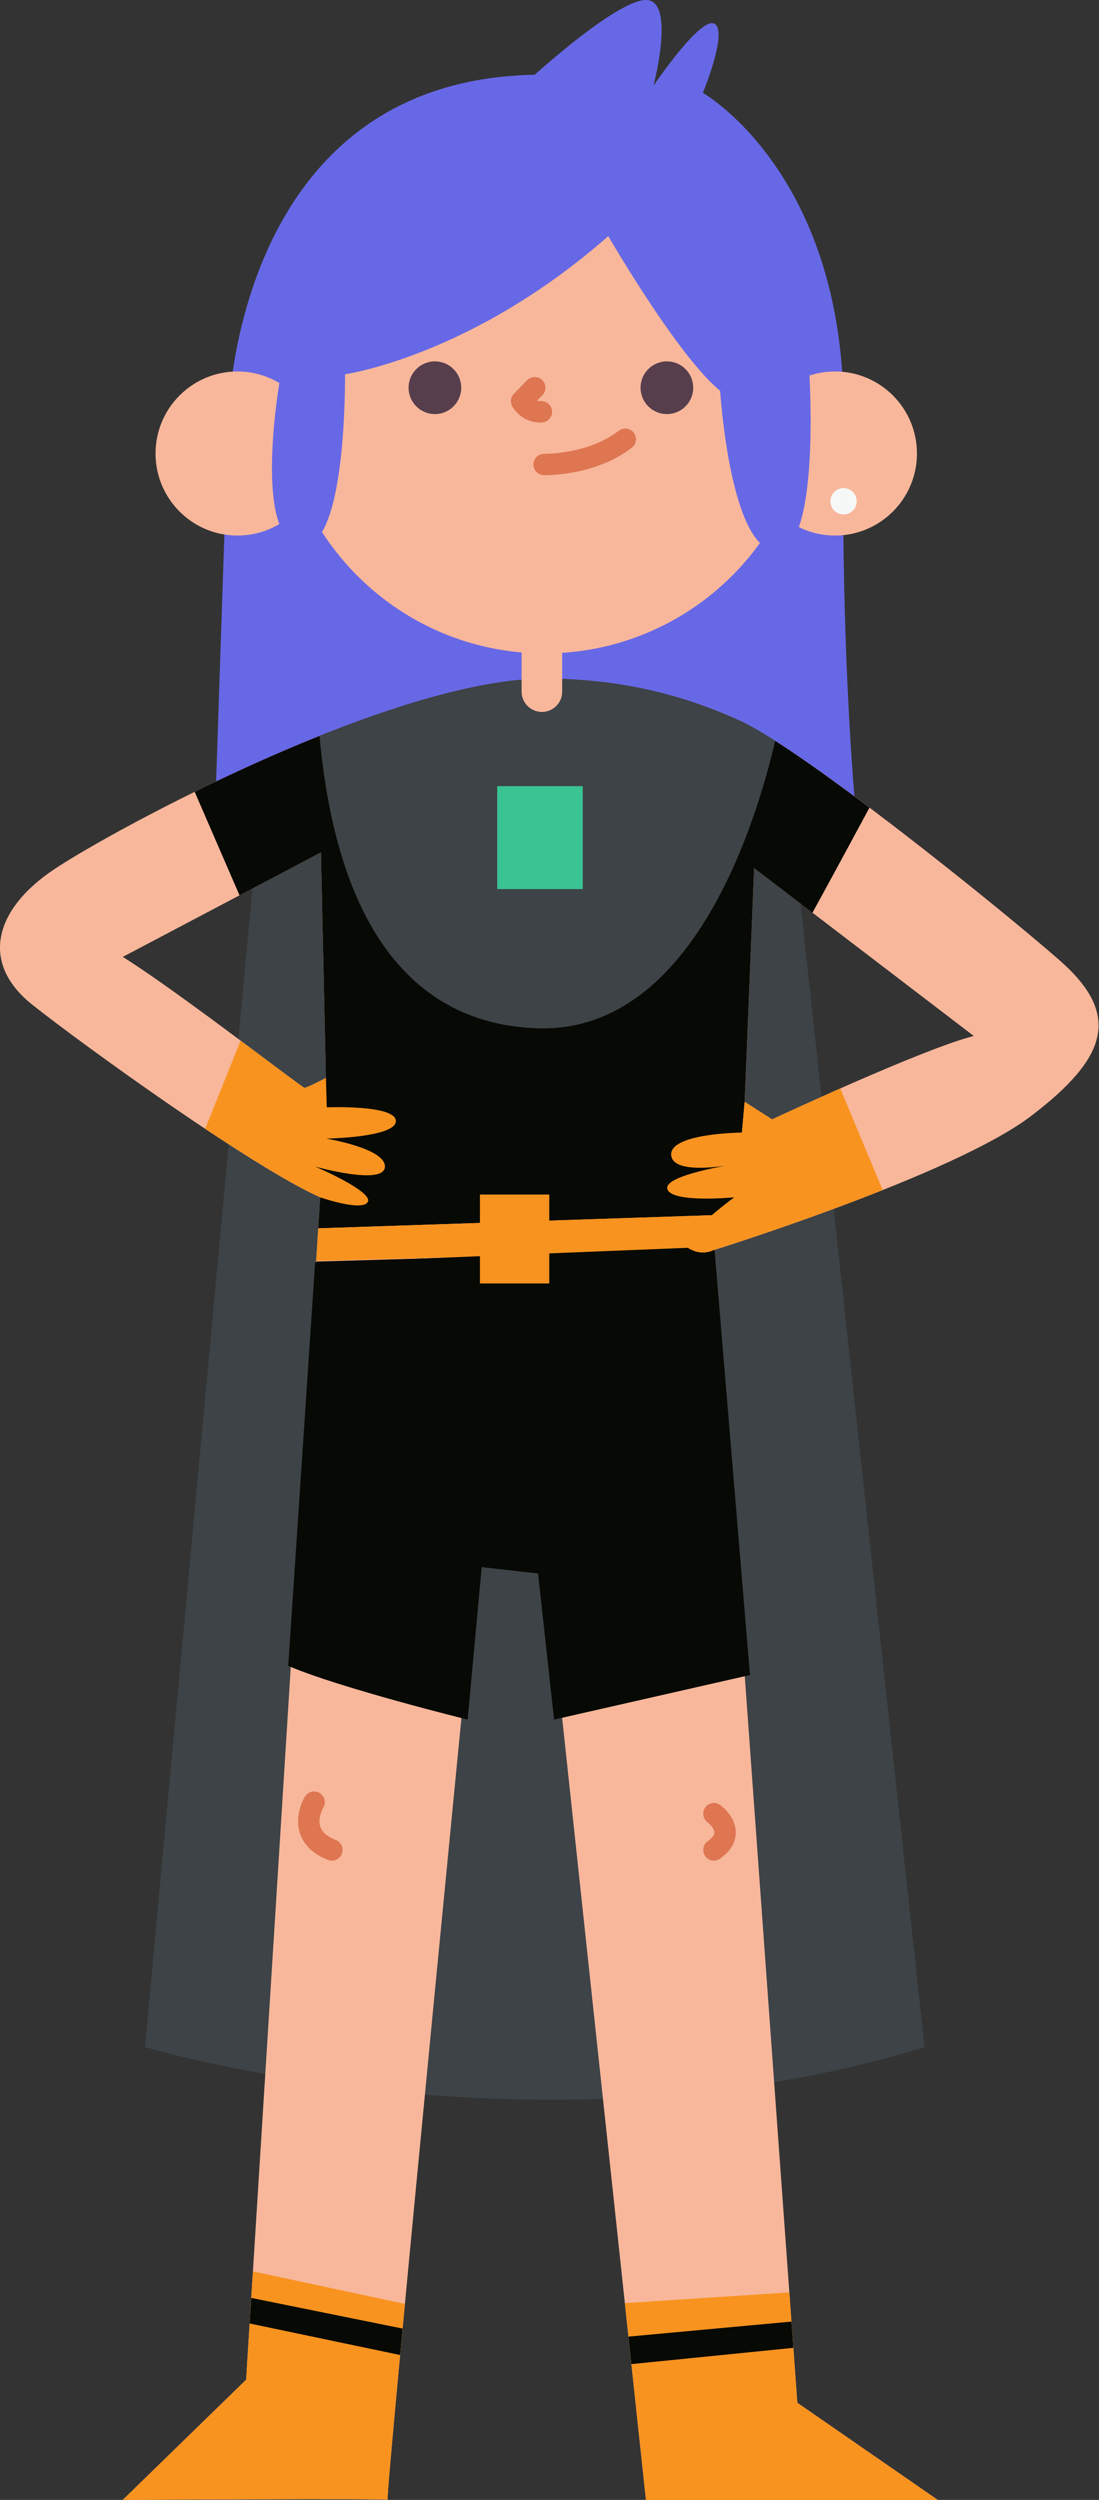 <svg width="154" height="350" viewBox="0 0 154 350" fill="none" xmlns="http://www.w3.org/2000/svg">
<rect x="0" y="0" width="154" height="350" fill="#333333" stroke="none"/>
<path d="M36.105 116.451L20.31 286.597C20.31 286.597 75.76 303.197 129.554 286.597L111.418 119.496L36.105 116.451Z" fill="#3D4347"/>
<path d="M31.977 58.882C31.977 58.882 32.355 11.236 74.933 10.466C74.933 10.466 86.926 -0.447 90.767 0.014C94.609 0.475 91.568 12.003 91.568 12.003C91.568 12.003 98.145 2.281 100.106 3.319C102.066 4.358 98.492 13.002 98.492 13.002C98.492 13.002 118.666 24.416 118.205 58.882C117.744 93.348 120.049 115.022 120.049 115.022L30.134 113.869L31.977 58.882Z" fill="#6768E6"/>
<path d="M148.461 134.434C139.853 126.903 112.495 104.923 103.734 100.927C94.973 96.93 86.212 95.085 76.682 95.01C55.351 94.838 15.931 116.106 7.517 121.754C-0.897 127.401 -2.744 134.895 4.52 140.659C11.783 146.422 35.299 163.369 44.866 167.633L34.491 333.168L17.2 349.998C17.2 349.998 54.78 349.768 54.319 349.998C53.857 350.229 67.69 209.593 67.69 209.593L75.529 210.285L90.515 349.998H131.4L111.726 336.396L100.045 175.011C100.045 175.011 133.552 164.558 144.464 156.259C155.377 147.959 157.067 141.965 148.461 134.434ZM42.677 152.301C42.33 152.301 24.808 138.698 17.2 133.971L44.982 119.33L45.674 150.915C45.674 150.915 43.022 152.301 42.677 152.301ZM108.19 156.72L104.348 154.261L105.676 121.54L136.45 145.039C129.205 146.884 108.19 156.72 108.19 156.72Z" fill="#F8B79B"/>
<path d="M76.68 95.01C63.292 94.901 42.782 103.24 27.28 110.861L33.564 125.349L44.979 119.334L45.671 150.92L40.812 157.233C40.812 157.233 44.501 166.473 44.865 167.635C44.889 167.709 44.881 167.777 44.852 167.844L44.593 171.972L102.041 170.057L105.983 168.772L103.963 158.568L104.347 154.265L105.675 121.544L113.849 127.785C116.595 122.787 120.044 116.402 121.837 113.076C114.367 107.46 107.41 102.609 103.732 100.933C94.972 96.93 86.211 95.086 76.68 95.01Z" fill="#070904"/>
<path d="M45.788 155.028L45.672 150.917C45.672 150.917 43.02 152.3 42.675 152.3C42.514 152.3 38.6 149.331 33.714 145.694L28.749 158.035C35.059 162.234 41.064 165.938 44.866 167.633C44.866 167.633 50.86 169.708 51.552 168.247C52.243 166.786 44.174 163.328 44.174 163.328C44.174 163.328 53.704 166.017 53.935 163.406C54.165 160.792 45.712 159.409 45.712 159.409C45.712 159.409 55.473 159.256 55.473 156.95C55.473 154.645 45.788 155.028 45.788 155.028Z" fill="#F8931F"/>
<path d="M102.042 170.053L44.595 171.967L44.307 176.545L100.045 175.011L102.042 170.053Z" fill="#F8931F"/>
<path d="M44.151 176.803L40.389 233.229C47.656 236.349 65.528 240.753 65.528 240.753L67.502 219.403L75.398 220.3L77.64 240.753L105.091 234.514L100.091 174.546L44.151 176.803Z" fill="#070904"/>
<path d="M76.682 95.01C67.952 94.94 56.194 98.461 44.77 103.033C46.078 117.119 50.862 143.008 75.145 143.964C96.708 144.812 105.759 115.979 108.629 103.721C106.683 102.48 105.008 101.509 103.734 100.929C94.973 96.93 86.212 95.085 76.682 95.01Z" fill="#3D4347"/>
<path d="M44.303 176.625L44.011 181.29C52.385 195.515 67.692 209.594 67.692 209.594L75.53 210.285C86.366 197.028 100.046 175.011 100.046 175.011L44.303 176.625Z" fill="#070904"/>
<path d="M54.318 349.998C54.187 350.065 55.208 338.764 56.739 322.557L35.44 318.005L34.49 333.17L17.199 350C17.199 350 54.779 349.768 54.318 349.998Z" fill="#F8931F"/>
<path d="M110.608 320.947L87.56 322.45L90.515 349.998H131.4L111.725 336.395L110.608 320.947Z" fill="#F8931F"/>
<path d="M35.209 321.72L34.984 325.296L56.067 329.713C56.179 328.514 56.294 327.284 56.414 326.01L35.209 321.72Z" fill="#070904"/>
<path d="M88.474 330.986L111.168 328.709L110.902 325.031L88.063 327.137L88.474 330.986Z" fill="#070904"/>
<path d="M75.935 99.675C74.365 99.675 73.091 98.402 73.091 96.831V84.65C73.091 83.081 74.363 81.806 75.935 81.806C77.504 81.806 78.779 83.079 78.779 84.65V96.831C78.779 98.402 77.506 99.675 75.935 99.675Z" fill="#F8B79B"/>
<path d="M81.659 110.064H69.671V124.475H81.659V110.064Z" fill="#3BC493"/>
<path d="M76.968 167.241H67.252V179.69H76.968V167.241Z" fill="#F8931F"/>
<path d="M44.01 252.314C44.01 252.314 41.199 256.925 46.502 259" stroke="#DE7651" stroke-width="3" stroke-miterlimit="10" stroke-linecap="round" stroke-linejoin="round"/>
<path d="M117.004 52.006C115.753 52.006 114.552 52.213 113.425 52.582C112.529 32.834 96.282 17.086 76.312 17.086C55.989 17.086 39.5 33.391 39.148 53.629C37.429 52.606 35.429 52.006 33.282 52.006C26.939 52.006 21.795 57.148 21.795 63.493C21.795 69.836 26.938 74.98 33.282 74.98C37.169 74.98 40.597 73.045 42.676 70.091C48.622 82.721 61.428 91.484 76.312 91.484C90.512 91.484 102.844 83.523 109.113 71.826C111.172 73.776 113.944 74.98 117.004 74.98C123.346 74.98 128.49 69.838 128.49 63.493C128.49 57.148 123.346 52.006 117.004 52.006Z" fill="#F8B79B"/>
<path d="M64.63 54.284C64.63 52.246 62.979 50.595 60.942 50.595C58.904 50.595 57.253 52.246 57.253 54.284C57.253 56.322 58.904 57.973 60.942 57.973C62.979 57.973 64.63 56.322 64.63 54.284Z" fill="#563E4C"/>
<path d="M97.138 54.284C97.138 52.246 95.487 50.595 93.449 50.595C91.412 50.595 89.76 52.246 89.76 54.284C89.76 56.322 91.412 57.973 93.449 57.973C95.487 57.973 97.138 56.322 97.138 54.284Z" fill="#563E4C"/>
<path d="M118.204 72.024C119.222 72.024 120.048 71.198 120.048 70.179C120.048 69.161 119.222 68.335 118.204 68.335C117.185 68.335 116.359 69.161 116.359 70.179C116.359 71.198 117.185 72.024 118.204 72.024Z" fill="#F6F8F7"/>
<path d="M74.933 54.284L73.093 56.167C73.093 56.167 73.937 57.729 75.859 57.652" stroke="#DE7651" stroke-width="3" stroke-miterlimit="10" stroke-linecap="round" stroke-linejoin="round"/>
<path d="M76.243 65.03C76.243 65.03 82.852 65.183 87.618 61.494" stroke="#DE7651" stroke-width="3" stroke-miterlimit="10" stroke-linecap="round" stroke-linejoin="round"/>
<path d="M39.148 53.629C39.148 53.629 35.435 75.174 42.044 76.326C48.653 77.479 48.346 52.401 48.346 52.401C48.346 52.401 66.099 49.889 85.234 33.059C85.234 33.059 95.034 49.966 100.912 54.712C100.912 54.712 102.28 76.632 108.627 77.094C114.975 77.555 113.426 52.58 113.426 52.58C113.426 52.58 113.314 18.187 76.968 16.112C40.622 14.039 37.442 45.842 39.148 53.629Z" fill="#6768E6"/>
<path d="M100.044 253.927C100.044 253.927 103.558 256.464 100.044 259" stroke="#DE7651" stroke-width="3" stroke-miterlimit="10" stroke-linecap="round" stroke-linejoin="round"/>
<path d="M108.19 156.72L104.348 154.261L103.965 158.564C103.965 158.564 93.82 158.642 94.051 161.715C94.221 163.985 99.123 163.572 101.677 163.201C98.841 163.718 93.047 164.964 93.514 166.479C94.128 168.476 102.889 167.631 102.889 167.631C102.889 167.631 94.667 173.626 96.511 174.778C98.356 175.931 100.047 175.009 100.047 175.009C100.047 175.009 111.825 171.335 123.689 166.613L117.742 152.387C112.423 154.739 108.19 156.72 108.19 156.72Z" fill="#F8931F"/>
</svg>
